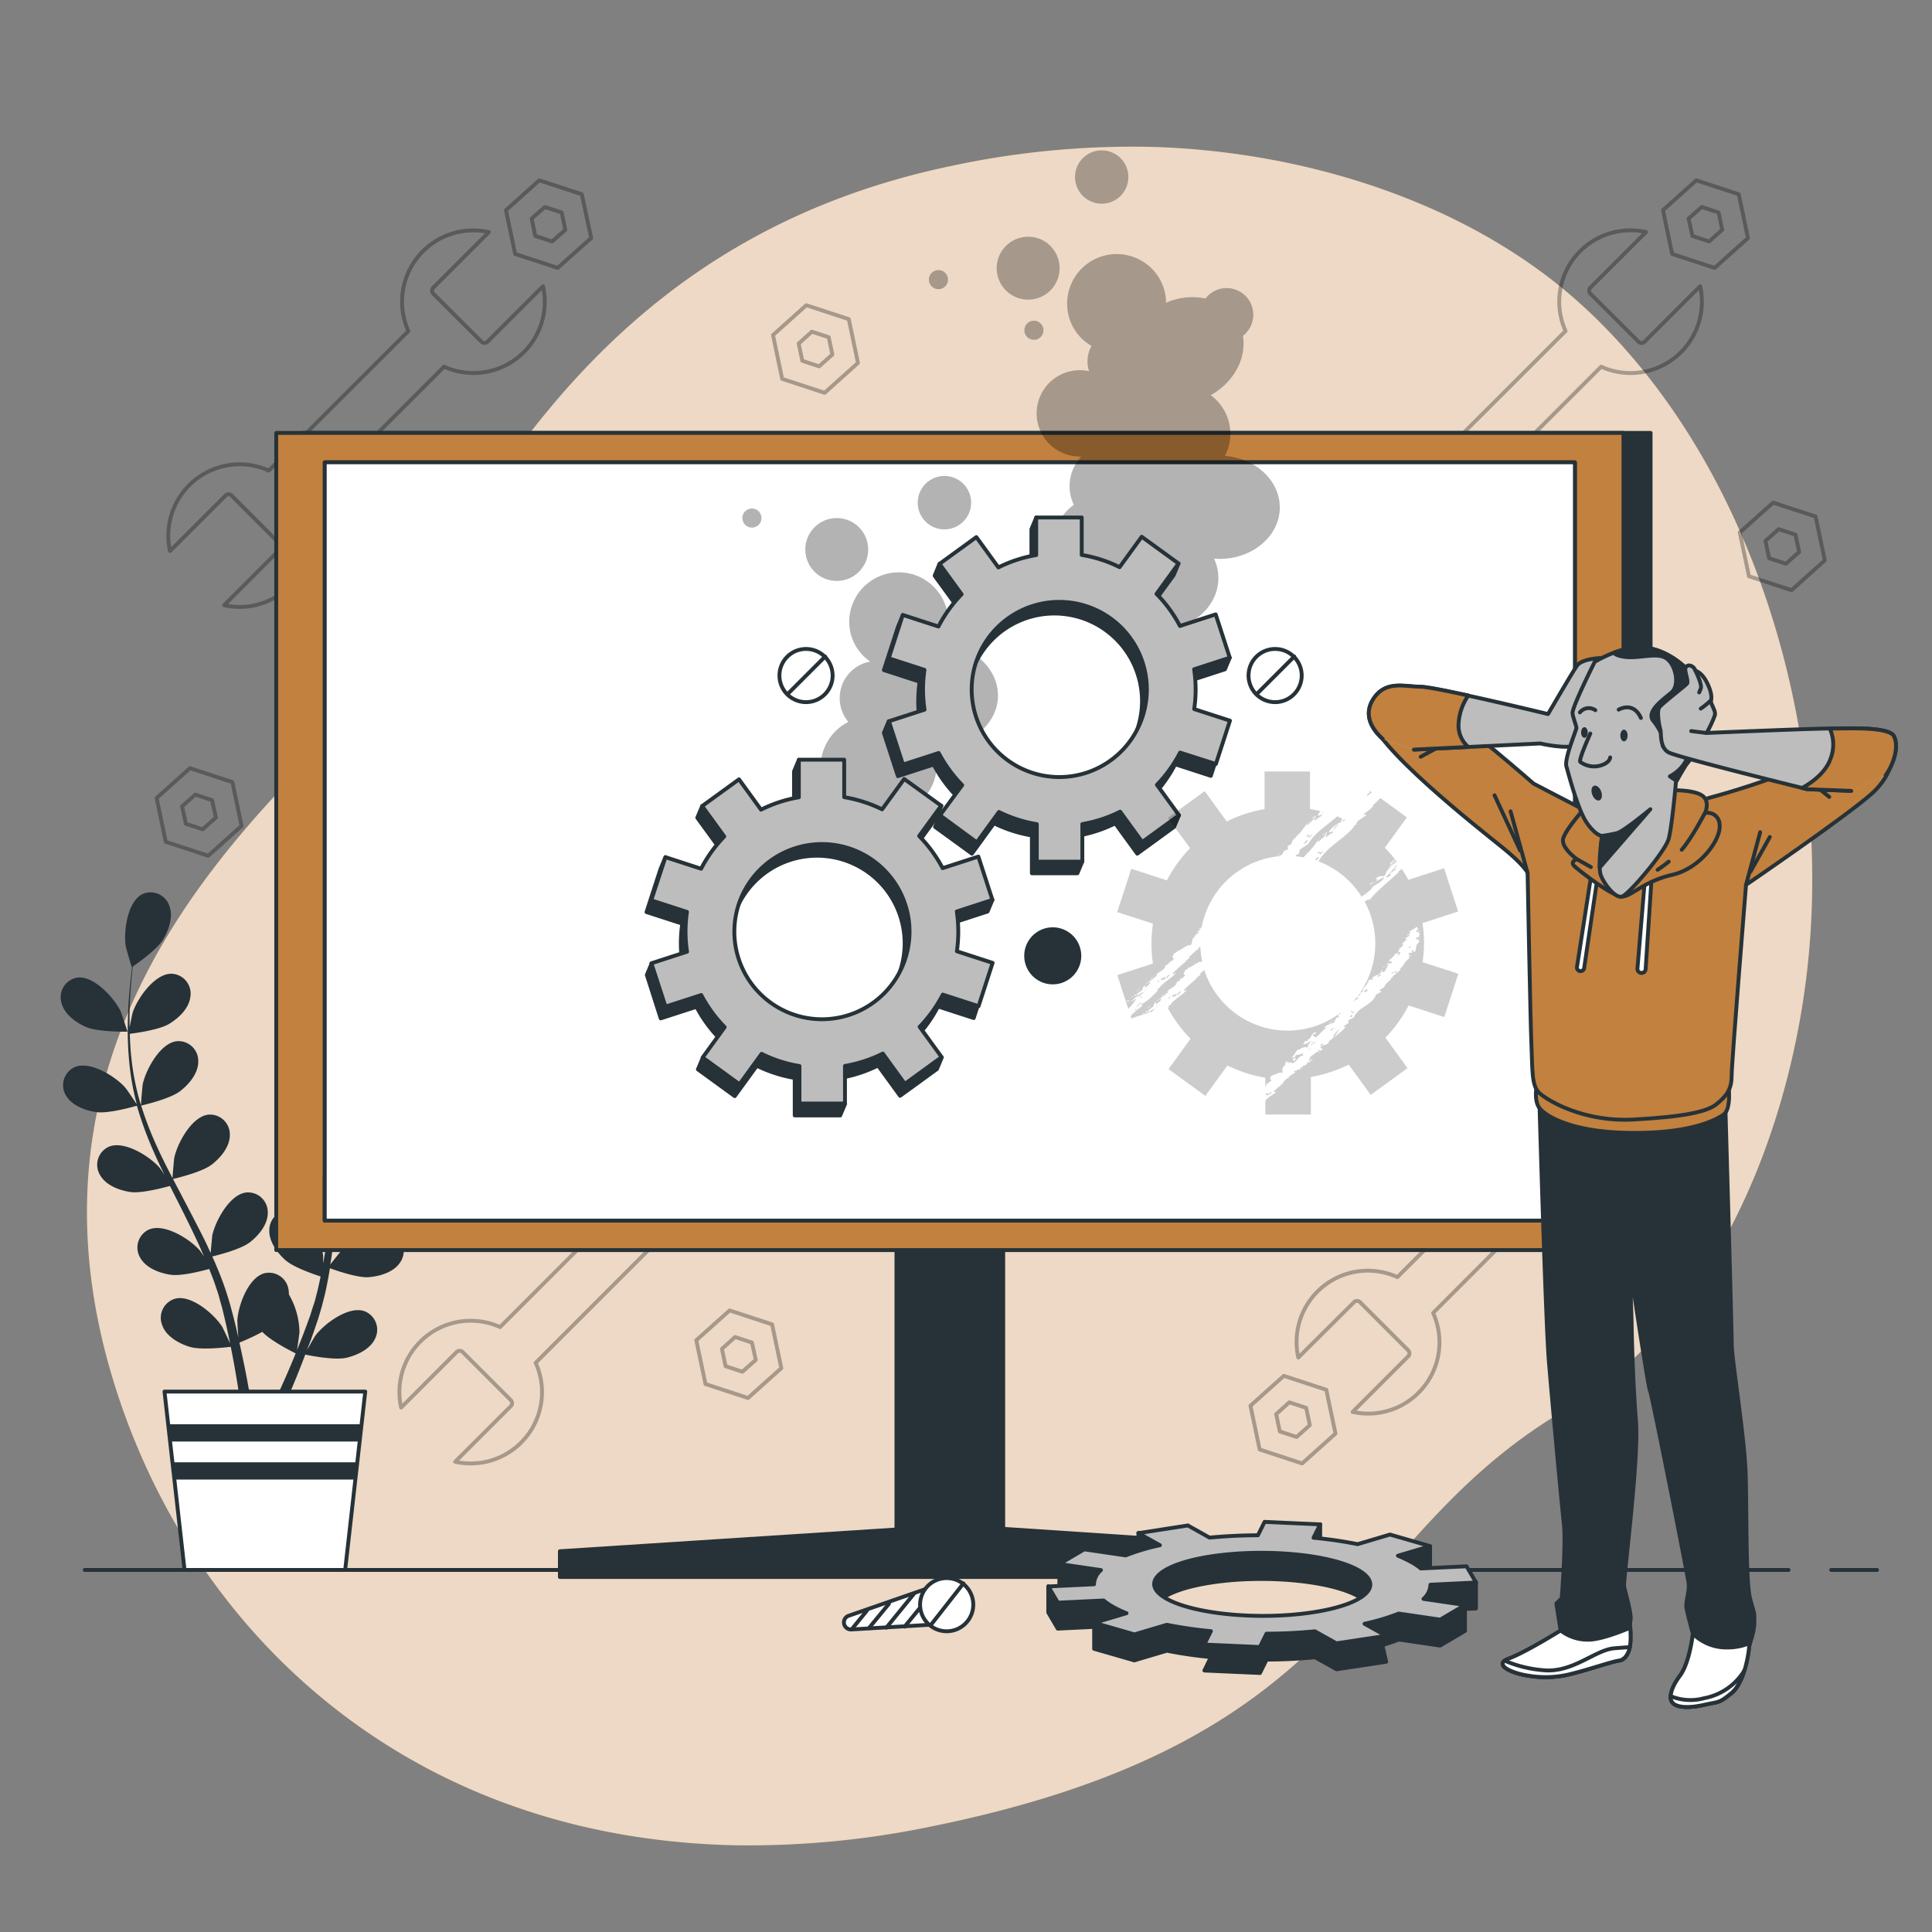 <svg xmlns="http://www.w3.org/2000/svg" viewBox="0 0 500 500"><rect x="0" y="0" width="500" height="500" fill="#808080" stroke="none"/><g id="freepik--background-simple--inject-4"><path d="M467.6,251.91c-4.93,41.8-24,90.41-62.14,112.73-57.59,33.75-52.77,85.64-165.19,108.2a231.26,231.26,0,0,1-49.84,4.71,194.66,194.66,0,0,1-24.47-2C94.51,465.12,46.43,415.46,28.79,355.5,5.58,276.66,51.93,225,82.65,193.94s53.23-128,163.57-151A223.75,223.75,0,0,1,297.45,38c39.26,1,82.08,13.86,111.71,40.76q3.33,3,6.5,6.28C456.84,127.33,474.34,194.92,467.6,251.91Z" style="fill:#C2813E"></path><path d="M467.6,251.91c-4.93,41.8-24,90.41-62.14,112.73-57.59,33.75-52.77,85.64-165.19,108.2a231.26,231.26,0,0,1-49.84,4.71,194.66,194.66,0,0,1-24.47-2C94.51,465.12,46.43,415.46,28.79,355.5,5.58,276.66,51.93,225,82.65,193.94s53.23-128,163.57-151A223.75,223.75,0,0,1,297.45,38c39.26,1,82.08,13.86,111.71,40.76q3.33,3,6.5,6.28C456.84,127.33,474.34,194.92,467.6,251.91Z" style="fill:#fff;opacity:0.7"></path></g><g id="freepik--Plant--inject-4"><path d="M22.26,265.78C25.37,267.14,33,267,33,267s-1.64-5-1.78-5.28C29.53,258.2,24.25,252.44,20,253a5.13,5.13,0,0,0-4.12,6.42C16.56,262.42,19.61,264.63,22.26,265.78Z" style="fill:#263238"></path><path d="M24.88,287.81c3.23.47,10-1.5,10.55-1.65a91.77,91.77,0,0,0,4.12,11.39c.93,2.16,1.94,4.31,3,6.45-.62-.91-1.18-1.72-1.27-1.82-2.53-2.93-9.14-7.09-13.13-5.4a5.12,5.12,0,0,0-2.27,7.29c1.47,2.68,5,4,7.86,4.42s8.72-1.14,10.25-1.57c.41.81.81,1.63,1.22,2.45,2,3.91,3.94,7.81,5.76,11.69.65,1.37,1.23,2.74,1.82,4.11-.55-.81-1-1.48-1.11-1.58-2.53-2.92-9.14-7.09-13.13-5.39a5.13,5.13,0,0,0-2.27,7.28c1.47,2.68,5,4,7.86,4.42s8.15-1,10-1.49c.56,1.42,1.13,2.84,1.6,4.24.31,1,.67,1.87.92,2.86s.54,1.93.81,2.88c.44,1.85.91,3.76,1.3,5.57.28,1.27.52,2.47.77,3.69-.62-1.37-1.9-4-2-4.23-2.05-3.28-8-8.4-12.16-7.33A5.14,5.14,0,0,0,42,343c1,2.87,4.34,4.72,7.1,5.56,3.05.93,9.78.08,10.62,0,.41,2,.78,4,1.1,5.83.73,4.1,1.27,7.77,1.68,10.88h2.84c-.49-3.22-1.14-7.05-2-11.35-.41-2-.88-4.22-1.38-6.46a55.55,55.55,0,0,0,5.93-2.78c2.21,2.4,7.9,5.21,8.63,5.57-.77,1.9-1.54,3.74-2.3,5.47-1.57,3.61-3.06,6.82-4.38,9.55h3.07c1.13-2.52,2.38-5.38,3.68-8.55.79-1.93,1.6-4,2.41-6.15.82.17,7.48,1.53,10.59.83,2.82-.64,6.24-2.23,7.5-5a5.14,5.14,0,0,0-2.83-7.09c-4.11-1.38-10.38,3.29-12.68,6.4-.13.18-1.38,2.34-2.14,3.71.32-.87.65-1.72,1-2.62.65-1.79,1.25-3.59,1.91-5.53.28-.95.57-1.9.85-2.87s.51-2,.78-3c.56-2.34,1-4.75,1.41-7.18,1.56.57,7.15,2.52,10,2.31s6.5-1.26,8.17-3.82a5.14,5.14,0,0,0-1.73-7.44c-3.85-2-10.75,1.68-13.49,4.41-.17.17-1.92,2.35-2.86,3.56.23-1.46.47-2.92.65-4.41.54-4.29.94-8.66,1.37-13,.13-1.34.27-2.66.41-4,.56.21,7.15,2.66,10.39,2.44,2.89-.21,6.5-1.27,8.17-3.83a5.12,5.12,0,0,0-1.72-7.43c-3.85-2-10.76,1.67-13.5,4.4-.2.21-2.71,3.35-3.31,4.18.31-2.93.64-5.84,1.09-8.7a89.63,89.63,0,0,1,2.5-11.45c.25.1,7.12,2.7,10.45,2.46,2.88-.2,6.5-1.26,8.16-3.82a5.13,5.13,0,0,0-1.72-7.44c-3.85-2-10.75,1.68-13.5,4.41-.21.21-2.91,3.59-3.36,4.24.07-.22.11-.45.18-.67a66.15,66.15,0,0,1,4.53-10.82c1-1.93,2-3.72,3.1-5.44,1.23.62,6.88,3.36,9.89,3.48s6.6-.54,8.54-2.9a5.13,5.13,0,0,0-.89-7.58c-3.62-2.4-10.88.49-13.9,2.9-.17.13-1.69,1.65-2.79,2.77.49-.77,1-1.57,1.47-2.3,1.81-2.73,3.64-5.11,5.27-7.22.94-1.18,1.82-2.24,2.65-3.22,1.52,0,7.65-.21,10.33-1.47s5.61-3.52,6.24-6.51a5.13,5.13,0,0,0-4.29-6.31c-4.31-.47-9.43,5.44-11,9-.14.31-1.71,5.33-1.64,5.33h.1c-.82.92-1.68,1.92-2.6,3-1.69,2.07-3.57,4.42-5.45,7.12a90.82,90.82,0,0,0-5.65,9,67.42,67.42,0,0,0-4.83,10.87,1,1,0,0,1,0,.14c0-1.27,0-4.82-.07-5.1-.49-3.83-3.71-10.95-8-11.74a5.12,5.12,0,0,0-5.91,4.82c-.25,3,2,6.1,4.11,8,2.43,2.18,9.18,4.28,9.72,4.44a89.87,89.87,0,0,0-2.85,11.77c-.42,2.32-.76,4.67-1.08,7,0-1.1,0-2.08,0-2.22-.5-3.84-3.72-11-8-11.74a5.12,5.12,0,0,0-5.91,4.82c-.25,3,2,6.1,4.11,8s7.91,3.86,9.43,4.35c-.12.9-.24,1.81-.35,2.71-.52,4.35-1,8.69-1.64,12.94-.21,1.49-.48,3-.75,4.42,0-1,0-1.79,0-1.92-.5-3.83-3.71-11-8-11.74a5.13,5.13,0,0,0-5.92,4.82c-.25,3.05,2,6.1,4.12,8s7.35,3.68,9.15,4.26c-.32,1.49-.63,3-1,4.42-.27,1-.47,1.93-.81,2.9s-.61,1.9-.91,2.84c-.66,1.79-1.32,3.64-2,5.37-.47,1.21-.93,2.35-1.39,3.5.23-1.49.63-4.41.63-4.65A19.89,19.89,0,0,0,74.76,335a6.07,6.07,0,0,0-.07-1.13,5.12,5.12,0,0,0-6.27-4.35c-4.18,1.11-6.84,8.46-7,12.33,0,.22.14,2.71.26,4.28-.21-.91-.41-1.8-.63-2.73-.44-1.86-.94-3.69-1.46-5.67-.28-.94-.57-1.9-.87-2.86s-.67-2-1-2.93c-.83-2.26-1.77-4.52-2.78-6.77,1.62-.39,7.35-1.85,9.66-3.62s4.72-4.63,4.7-7.69a5.12,5.12,0,0,0-5.54-5.25c-4.31.47-8,7.33-8.83,11.12,0,.23-.3,3-.41,4.55-.62-1.35-1.22-2.7-1.89-4-1.93-3.88-4-7.74-6-11.61-.63-1.18-1.24-2.37-1.86-3.55.58-.14,7.43-1.73,10-3.71,2.3-1.75,4.73-4.63,4.71-7.69a5.13,5.13,0,0,0-5.54-5.25c-4.31.47-8,7.33-8.83,11.12-.06.28-.42,4.29-.46,5.31-1.36-2.61-2.69-5.23-3.89-7.86a90.22,90.22,0,0,1-4.23-10.92c.27-.06,7.43-1.69,10.07-3.72,2.3-1.76,4.73-4.63,4.71-7.69a5.13,5.13,0,0,0-5.54-5.25c-4.31.47-8,7.33-8.83,11.12-.06.3-.45,4.6-.46,5.39-.07-.22-.16-.44-.22-.65A66,66,0,0,1,34,273.79c-.24-2.16-.35-4.23-.41-6.24,1.36-.17,7.59-1,10.17-2.56s5.21-4.09,5.52-7.13A5.13,5.13,0,0,0,44.33,252c-4.33,0-8.8,6.4-10,10.08-.07.2-.5,2.31-.8,3.85,0-.91,0-1.85,0-2.72,0-3.28.22-6.28.42-8.93.13-1.51.28-2.88.43-4.15,1.25-.86,6.26-4.4,7.8-6.93s2.74-6,1.61-8.87a5.13,5.13,0,0,0-7-2.9c-3.85,2-4.87,9.74-4.23,13.56.06.32,1.51,5.38,1.58,5.34l.07-.05c-.17,1.22-.33,2.53-.49,4-.26,2.66-.54,5.66-.61,9a89.84,89.84,0,0,0,.25,10.62,67.16,67.16,0,0,0,2,11.73l0,.13c-.68-1.07-2.69-4-2.87-4.21-2.53-2.92-9.14-7.09-13.13-5.39A5.13,5.13,0,0,0,17,283.39C18.5,286.07,22,287.4,24.88,287.81Z" style="fill:#263238"></path><path d="M99.18,267.46c.07,0,1.38-5.06,1.43-5.39.53-3.83-.69-11.55-4.59-13.43a5.13,5.13,0,0,0-7,3.09c-1,2.87.28,6.4,1.85,8.82C92.74,263.4,99.18,267.45,99.18,267.46Z" style="fill:#263238"></path><polygon points="89.33 406.3 47.76 406.3 42.57 360.14 94.53 360.14 89.33 406.3" style="fill:#fff;stroke:#263238;stroke-linecap:round;stroke-linejoin:round"></polygon><polygon points="43.52 368.6 44.02 373.07 93.07 373.07 93.58 368.6 43.52 368.6" style="fill:#263238"></polygon><polygon points="91.97 382.91 92.47 378.44 44.63 378.44 45.13 382.91 91.97 382.91" style="fill:#263238"></polygon></g><g id="freepik--Tools--inject-4"><path d="M78.8,131,114.93,94.9a18.45,18.45,0,0,0,25.61-20.83L126.16,88.44a1.1,1.1,0,0,1-1.56,0L112.14,76a1.1,1.1,0,0,1,0-1.56l14.38-14.37a18.45,18.45,0,0,0-20.83,25.61L69.56,121.78A18.45,18.45,0,0,0,44,142.61l14.38-14.37a1.09,1.09,0,0,1,1.55,0L72.35,140.7a1.1,1.1,0,0,1,0,1.56L58,156.63A18.44,18.44,0,0,0,78.8,131Z" style="fill:none;stroke:#000;stroke-linecap:round;stroke-linejoin:round;opacity:0.3"></path><path d="M150.57,50.28l-11-3.61-8.63,7.72,2.38,11.34,11,3.6L153,61.61Zm-7.68,12.21-4.36-1.43-.94-4.49,3.42-3,4.35,1.42.94,4.49Z" style="fill:none;stroke:#000;stroke-linecap:round;stroke-linejoin:round;opacity:0.3"></path><path d="M397.78,294.38l-36.13,36.13A18.45,18.45,0,0,0,336,351.34L350.42,337a1.1,1.1,0,0,1,1.56,0l12.46,12.47a1.09,1.09,0,0,1,0,1.55l-14.38,14.38a18.45,18.45,0,0,0,20.83-25.61L407,303.62a18.45,18.45,0,0,0,25.61-20.83l-14.38,14.38a1.1,1.1,0,0,1-1.56,0l-12.46-12.46a1.1,1.1,0,0,1,0-1.56l14.38-14.38a18.45,18.45,0,0,0-20.83,25.61Z" style="fill:none;stroke:#000;stroke-linecap:round;stroke-linejoin:round;opacity:0.3"></path><path d="M326,375.13l11,3.61,8.62-7.73-2.37-11.33-11-3.61-8.63,7.73Zm7.68-12.21,4.36,1.43.94,4.48-3.42,3.06-4.35-1.43-.94-4.48Z" style="fill:none;stroke:#000;stroke-linecap:round;stroke-linejoin:round;opacity:0.3"></path><path d="M378.25,131,414.38,94.9A18.45,18.45,0,0,0,440,74.07L425.61,88.44a1.09,1.09,0,0,1-1.55,0L411.59,76a1.1,1.1,0,0,1,0-1.56L426,60.05a18.45,18.45,0,0,0-20.83,25.61L369,121.78a18.45,18.45,0,0,0-25.61,20.83l14.38-14.37a1.1,1.1,0,0,1,1.56,0L371.8,140.7a1.1,1.1,0,0,1,0,1.56l-14.38,14.37A18.44,18.44,0,0,0,378.25,131Z" style="fill:none;stroke:#000;stroke-linecap:round;stroke-linejoin:round;opacity:0.3"></path><path d="M450,50.28l-11-3.61-8.62,7.72,2.37,11.34,11,3.6,8.62-7.72Zm-7.68,12.21L438,61.06,437,56.57l3.42-3,4.35,1.42.94,4.49Z" style="fill:none;stroke:#000;stroke-linecap:round;stroke-linejoin:round;opacity:0.3"></path><path d="M469.88,133.68l-11-3.6-8.63,7.72,2.38,11.33,11,3.61,8.63-7.73Zm-7.68,12.21-4.36-1.42L456.9,140l3.42-3.06,4.35,1.43.94,4.49Z" style="fill:none;stroke:#000;stroke-linecap:round;stroke-linejoin:round;opacity:0.3"></path><path d="M219.67,82.6l-11-3.61-8.62,7.73,2.37,11.33,11,3.61,8.62-7.73ZM212,94.81l-4.36-1.43-.94-4.48,3.42-3.06,4.35,1.43.94,4.48Z" style="fill:none;stroke:#000;stroke-linecap:round;stroke-linejoin:round;opacity:0.3"></path><path d="M199.82,342.75l-11-3.61-8.62,7.72,2.38,11.33,11,3.61,8.62-7.72ZM192.13,355l-4.35-1.43-.94-4.49,3.41-3.06,4.35,1.43,1,4.49Z" style="fill:none;stroke:#000;stroke-linecap:round;stroke-linejoin:round;opacity:0.3"></path><path d="M60.15,202.41l-11-3.6-8.62,7.72,2.37,11.33,11,3.61,8.62-7.73Zm-7.69,12.21-4.35-1.42-1-4.49,3.42-3.06,4.35,1.43,1,4.49Z" style="fill:none;stroke:#000;stroke-linecap:round;stroke-linejoin:round;opacity:0.3"></path><path d="M138.63,352.69l36.12-36.13a18.44,18.44,0,0,0,25.61-20.83L186,310.11a1.1,1.1,0,0,1-1.56,0L172,297.65a1.1,1.1,0,0,1,0-1.56l14.37-14.38a18.45,18.45,0,0,0-20.83,25.61l-36.12,36.13a18.45,18.45,0,0,0-25.61,20.83l14.37-14.38a1.1,1.1,0,0,1,1.56,0l12.46,12.46a1.1,1.1,0,0,1,0,1.56L117.8,378.3a18.45,18.45,0,0,0,20.83-25.61Z" style="fill:none;stroke:#000;stroke-linecap:round;stroke-linejoin:round;opacity:0.3"></path><path d="M210.4,271.94l-11-3.61-8.63,7.73,2.38,11.33,11,3.61,8.63-7.73Zm-7.68,12.21-4.36-1.43-.94-4.48,3.41-3.06,4.36,1.43.94,4.48Z" style="fill:none;stroke:#000;stroke-linecap:round;stroke-linejoin:round;opacity:0.3"></path></g><g id="freepik--Device--inject-4"><rect x="232" y="295.89" width="27.63" height="111.46" style="fill:#263238;stroke:#263238;stroke-linecap:round;stroke-linejoin:round"></rect><rect x="78.51" y="112.03" width="348.66" height="211.48" style="fill:#263238;stroke:#263238;stroke-linecap:round;stroke-linejoin:round"></rect><rect x="71.49" y="112.03" width="348.66" height="211.48" style="fill:#C2813E;stroke:#263238;stroke-linecap:round;stroke-linejoin:round"></rect><rect x="84.05" y="119.65" width="323.53" height="196.24" style="fill:#fff;stroke:#263238;stroke-linecap:round;stroke-linejoin:round"></rect><rect x="84.05" y="304.07" width="323.53" height="11.82" style="fill:#fff;stroke:#263238;stroke-linecap:round;stroke-linejoin:round"></rect><polygon points="247.33 394.84 144.9 401.46 144.9 408.13 346.74 408.13 346.74 401.46 247.33 394.84" style="fill:#263238;stroke:#263238;stroke-linecap:round;stroke-linejoin:round"></polygon><rect x="84.05" y="119.65" width="323.53" height="196.24" style="fill:#fff;stroke:#263238;stroke-linecap:round;stroke-linejoin:round"></rect></g><g id="freepik--Floor--inject-4"><line x1="462.87" y1="406.3" x2="21.94" y2="406.3" style="fill:none;stroke:#263238;stroke-linecap:round;stroke-linejoin:round"></line><line x1="485.77" y1="406.3" x2="473.9" y2="406.3" style="fill:none;stroke:#263238;stroke-linecap:round;stroke-linejoin:round"></line></g><g id="freepik--Character--inject-4"><path d="M398.33,282.83s1.66,59,2.5,69.27,3.34,37.3,3.9,42.31-.56,19.21-.56,19.21L402.78,415l1.11,7s-8.91,5.57-13.36,7.24,1.11,3.89,5,4.45A26.61,26.61,0,0,0,407,433.1c4.46-1.11,10-3.06,12-3.34S422,427,422,423.92s-.28-3.34,0-4.74-1.4-7.23-1.68-8.62,3.9-32.85,3.07-42.87-1.12-23.66-1.12-25.05-.55-15.87-.55-15.87,4.73,32,5.29,33.13,9.74,47.59,10,49.82-.84,4.73-.56,6.4,1.67,6.68,1.67,6.68-.84,7.52-3.34,10.86-3.06,6.12-1.67,7.24,4.45,1.11,8.07.28,3.62-.28,7-3.07,4.45-10.85,4.45-11.69,1.4-3.62,1.4-6.68,0-1.67-1.12-6.12-.83-21.71-1.11-31.73-3.62-30.07-3.62-34-1.67-62.08-1.67-62.08S419.77,294,398.33,282.83Z" style="fill:#263238;stroke:#263238;stroke-linecap:round;stroke-linejoin:round"></path><path d="M410.73,424.35a11.4,11.4,0,0,1-6.84-2.38s-8.91,5.57-13.36,7.24,1.11,3.89,5,4.45A26.61,26.61,0,0,0,407,433.1c4.46-1.11,10-3.06,12-3.34S422,427,422,423.92c0-1.29-.05-2.08-.09-2.67C418.82,422.55,413.69,424.48,410.73,424.35Z" style="fill:#fff;stroke:#263238;stroke-linecap:round;stroke-linejoin:round"></path><path d="M417.8,426.57c-5.05.4-10.85,6.53-18.59,5.66a31.78,31.78,0,0,1-9.81-2.45c-2.09,1.57,2.68,3.39,6.14,3.88A26.61,26.61,0,0,0,407,433.1c4.46-1.11,10-3.06,12-3.34,1.41-.2,2.38-1.58,2.81-3.48C420.82,426.34,419.56,426.43,417.8,426.57Z" style="fill:#fff;stroke:#263238;stroke-linecap:round;stroke-linejoin:round"></path><path d="M446.89,426.37a12.2,12.2,0,0,1-8.76-3.57s-.84,7.52-3.34,10.86-3.06,6.12-1.67,7.24,4.45,1.11,8.07.28,3.62-.28,7-3.07,4.45-10.85,4.45-11.69a5.16,5.16,0,0,1,.31-1.24A14.9,14.9,0,0,1,446.89,426.37Z" style="fill:#fff;stroke:#263238;stroke-linecap:round;stroke-linejoin:round"></path><path d="M448.15,438.11c1.48-1.23,2.53-3.51,3.23-5.74l0,.06A15.54,15.54,0,0,1,441,439.5a13.35,13.35,0,0,1-8.65-.55,2.25,2.25,0,0,0,.74,1.95c1.39,1.11,4.45,1.11,8.07.28S444.81,440.9,448.15,438.11Z" style="fill:#fff;stroke:#263238;stroke-linecap:round;stroke-linejoin:round"></path><path d="M397.69,281.06s-.8,3.88.81,5.82,8.08,6.14,23.44,6.31S443.77,290,446,288.5s1.29-7.92,1.29-7.92a68.85,68.85,0,0,1-22.95,5.33C412.08,286.4,397.69,281.06,397.69,281.06Z" style="fill:#C2813E;stroke:#263238;stroke-linecap:round;stroke-linejoin:round"></path><path d="M411,210.14l-14.11-7.34s-17.27-15.12-25.76-20.73-15.69-3.74-16.27,3.17,28.64,29.79,34,34.11,6.48,6.48,6.48,6.48.72,38.57,1,44.76,0,10.36,2,12.24,11.37,7.62,24.47,6.9,19-2,21.45-4,3.88-3.74,3.88-7.19S451.87,229,451.87,229s25.91-17.7,32.53-23.6,7.06-14.25,2.74-15.12-15.26,4.47-19.58,7.2-18.13,7.05-22.88,8.35-9.5,2.73-9.5,2.73S423.23,211.86,411,210.14Z" style="fill:#C2813E;stroke:#263238;stroke-linecap:round;stroke-linejoin:round"></path><line x1="395.31" y1="225.83" x2="390.93" y2="209.98" style="fill:none;stroke:#263238;stroke-linecap:round;stroke-linejoin:round"></line><line x1="393.43" y1="220.15" x2="386.78" y2="205.82" style="fill:none;stroke:#263238;stroke-linecap:round;stroke-linejoin:round"></line><line x1="451.87" y1="228.99" x2="455.53" y2="215.38" style="fill:none;stroke:#263238;stroke-linecap:round;stroke-linejoin:round"></line><line x1="453.04" y1="225.56" x2="458.03" y2="216.62" style="fill:none;stroke:#263238;stroke-linecap:round;stroke-linejoin:round"></line><line x1="376.81" y1="190.87" x2="367.67" y2="195.85" style="fill:none;stroke:#263238;stroke-linecap:round;stroke-linejoin:round"></line><line x1="469.04" y1="202.71" x2="473.4" y2="206.24" style="fill:none;stroke:#263238;stroke-linecap:round;stroke-linejoin:round"></line><path d="M411.72,227l-3.6,23.25a.94.94,0,0,0,.79,1.07h0a.93.93,0,0,0,1.07-.79L413.3,228Z" style="fill:#fff;stroke:#263238;stroke-linecap:round;stroke-linejoin:round"></path><path d="M425.68,227.84l-1.91,22.81a1.06,1.06,0,0,0,1.12,1.15h0a1.06,1.06,0,0,0,1-1l1.53-23.4Z" style="fill:#fff;stroke:#263238;stroke-linecap:round;stroke-linejoin:round"></path><path d="M410.13,209.13s-5.18,5.76-5.61,8.06,3.6,5.18,3.6,5.18-2,.58-.58,1.87,9.79,7.78,12.24,7.78,5.47-3.89,13-5.62,12.81-9.5,12.24-13.1a3.09,3.09,0,0,0-3.75-2.88s1.44-3.16-.86-4.6-7.63-1.44-10.22-1.15S416.61,205.53,410.13,209.13Z" style="fill:#C2813E;stroke:#263238;stroke-linecap:round;stroke-linejoin:round"></path><path d="M431.85,223a35.46,35.46,0,0,1-2.86,2.1" style="fill:none;stroke:#263238;stroke-linecap:round;stroke-linejoin:round"></path><path d="M441.22,210.42s-3.45,6.63-6,9.5" style="fill:none;stroke:#263238;stroke-linecap:round;stroke-linejoin:round"></path><line x1="408.12" y1="222.37" x2="411.72" y2="224.39" style="fill:none;stroke:#263238;stroke-linecap:round;stroke-linejoin:round"></line><path d="M357.88,191.28c-1.58-1.44-5.61-5.47-2.44-10.36s8.06-3.17,12.09-3.17,33.1,7.05,33.1,7.05,6.19-10.65,7.49-12.52,6.33-2,6.33-2,1.15.43.58,1.87-1.59.72-1.87,4-1.88,15.11-4.61,16.55-9.93-.29-9.93-.29L365.94,194" style="fill:#bdbdbd;stroke:#263238;stroke-linecap:round;stroke-linejoin:round"></path><path d="M365.94,194l14.06-.69a7.27,7.27,0,0,1-2.54-5.5A14.14,14.14,0,0,1,380,180c-5.8-1.27-11-2.29-12.49-2.29-4,0-8.93-1.73-12.09,3.17s.86,8.92,2.44,10.36" style="fill:#C2813E;stroke:#263238;stroke-linecap:round;stroke-linejoin:round"></path><path d="M412.72,171.27s-6,11.95-5.75,13.39,1,3.17,1,3.74-3.16,7.92-2.59,9.93,3,11.38,5.33,14.69,3.88,3.31,3.88,3.31-1.15,7.91-.28,10.22,3.74,6,5.47,5.47,11.22-11.66,12.09-15,1.87-14.69,1.87-14.69,1.73-3.16,2.73-4.6a22.78,22.78,0,0,0,5.19-13.39c.28-7.48-6.91-14.39-13.39-16.26S415,170,412.72,171.27Z" style="fill:#bdbdbd;stroke:#263238;stroke-linecap:round;stroke-linejoin:round"></path><path d="M411.57,189.84s-3.16,7-2.59,7.34a6,6,0,0,0,5,1c2.73-.72,2.73-2.16,2.73-2.16" style="fill:none;stroke:#263238;stroke-linecap:round;stroke-linejoin:round"></path><path d="M414.37,204.81c.4,1,.2,2.08-.43,2.32s-1.46-.41-1.86-1.45-.2-2.08.43-2.32S414,203.77,414.37,204.81Z" style="fill:#263238"></path><path d="M414.59,216.33s2.16-.29,3.89-.72,8.64-6.19,8.64-6.19L414,224.53Z" style="fill:#263238;stroke:#263238;stroke-linecap:round;stroke-linejoin:round"></path><path d="M418.91,183.65s3.75-2.3,5.76,2.16" style="fill:none;stroke:#263238;stroke-linecap:round;stroke-linejoin:round"></path><path d="M412.87,183.8a2.94,2.94,0,0,0-4,.57" style="fill:none;stroke:#263238;stroke-linecap:round;stroke-linejoin:round"></path><path d="M421.22,190.35c0,.83-.42,1.51-.94,1.51s-.94-.68-.94-1.51.42-1.52.94-1.52S421.22,189.51,421.22,190.35Z" style="fill:#263238"></path><ellipse cx="410.05" cy="189.57" rx="0.86" ry="1.38" style="fill:#263238"></ellipse><path d="M432.16,200.92a15,15,0,0,0,1.76,1.12c.47-.85,1.74-3.12,2.55-4.28a22.78,22.78,0,0,0,5.19-13.39c.28-7.48-6.91-14.39-13.39-16.26a17.1,17.1,0,0,0-10.56.81c.19.37.85.79,2.64,1.06,3.89.57,8.49-1.3,10.94.43s3.46,6.91,1.3,8.78-6.62,4.89-4.75,7.34a15,15,0,0,1,2.88,5.47c0,.58-.87,1.15,0,1.3s2,.43,2.44-.87,2.74-3.31,3.89-1-.29,5-1.58,6.76A10.58,10.58,0,0,1,432.16,200.92Z" style="fill:#263238;stroke:#263238;stroke-linecap:round;stroke-linejoin:round"></path><path d="M479.08,204.67l-11.37-.43s-33.4-8.21-35.84-9.5-1.87-5-2.16-5.91-1-4.75-.29-5.75,6.77-5.62,7.2-6.19-.72-3.31-.43-4,1-.87,1.72-.43a1.92,1.92,0,0,1,.87,1.15s1.44.28,2.73,2.59,1.58,4.17,1.3,5,1.29,2.59,1,3.88a28.16,28.16,0,0,1-2.15,4.61s27.2-1.15,31.81-1.15,15.4-.58,16.69,2,0,7.05-2.16,10.08" style="fill:#bdbdbd;stroke:#263238;stroke-linecap:round;stroke-linejoin:round"></path><line x1="441.66" y1="189.7" x2="437.67" y2="189.2" style="fill:none;stroke:#263238;stroke-linecap:round;stroke-linejoin:round"></line><path d="M438.78,173.58s1.8,3.58,1.38,4.62l-.41,1" style="fill:none;stroke:#263238;stroke-linecap:round;stroke-linejoin:round"></path><path d="M442.81,181.21a20.14,20.14,0,0,1-2.65,2.18" style="fill:none;stroke:#263238;stroke-linecap:round;stroke-linejoin:round"></path><path d="M488,200.64c2.16-3,3.46-7.49,2.16-10.08s-11.94-2-16.6-2a10.11,10.11,0,0,1,.19,7.77c-1.28,3.67-4.89,6.22-7.35,7.59l1.31.33,11.37.43" style="fill:#C2813E;stroke:#263238;stroke-linecap:round;stroke-linejoin:round"></path></g><g id="freepik--Smoke--inject-4"><g style="opacity:0.3"><path d="M244,166.67a12.31,12.31,0,0,0,1.42-5.73,12.82,12.82,0,0,0-25.64,0,12.48,12.48,0,0,0,5.43,10.27,9.61,9.61,0,0,0-5.66,15.62,13.08,13.08,0,0,0-7.17,11.37c0,7.36,6.71,13.34,15,13.34s15-6,15-13.34a12,12,0,0,0-1.11-5q.73.06,1.47.06c8.58,0,15.54-6,15.54-13.31C258.22,173,252,167.24,244,166.67Z"></path><circle cx="216.55" cy="142.21" r="8.14"></circle><path d="M194.61,131.6a2.47,2.47,0,1,0,2.46,2.47A2.48,2.48,0,0,0,194.61,131.6Z"></path><path d="M244.41,137a6.91,6.91,0,1,0-6.9-6.91A6.9,6.9,0,0,0,244.41,137Z"></path></g><g style="opacity:0.3"><path d="M267.58,83a2.47,2.47,0,1,0,2.47,2.46A2.46,2.46,0,0,0,267.58,83Z"></path><path d="M262.3,62.2a8.14,8.14,0,1,0,11,3.44A8.13,8.13,0,0,0,262.3,62.2Z"></path><path d="M317,118a12.31,12.31,0,0,0,1.42-5.73,12.46,12.46,0,0,0-5.09-10c6.07-3.37,9.31-9.65,8.33-15.35a6.9,6.9,0,1,0-9.69-9.66,16.77,16.77,0,0,0-10.21,1.1,12.27,12.27,0,0,0-1.4-5.73,12.82,12.82,0,0,0-22.72,11.89,12.35,12.35,0,0,0,4.87,5,8.08,8.08,0,0,0-1.07,4,8,8,0,0,0,.42,2.55,11.17,11.17,0,1,0-2,22.07,11.18,11.18,0,0,0-1.95,12.53A11.17,11.17,0,0,0,285.42,151c.8,6.7,7.16,11.92,14.89,11.92,8.28,0,15-6,15-13.34a12.15,12.15,0,0,0-1.1-5q.72.06,1.47.06c8.58,0,15.53-6,15.53-13.31C331.19,124.3,324.92,118.59,317,118Z"></path><path d="M241.71,70.19a2.47,2.47,0,1,0,3.33,1A2.46,2.46,0,0,0,241.71,70.19Z"></path><path d="M288.35,51.91A6.9,6.9,0,1,0,279,49,6.9,6.9,0,0,0,288.35,51.91Z"></path></g></g><g id="freepik--Screws--inject-4"><path d="M215.48,174.83a6.88,6.88,0,1,0-6.88,6.88A6.88,6.88,0,0,0,215.48,174.83Z" style="fill:#fff;stroke:#263238;stroke-linecap:round;stroke-linejoin:round"></path><line x1="213.56" y1="169.9" x2="204.16" y2="179.3" style="fill:#fff;stroke:#263238;stroke-linecap:round;stroke-linejoin:round"></line><path d="M279.33,247.37a6.88,6.88,0,1,0-6.88,6.88A6.88,6.88,0,0,0,279.33,247.37Z" style="fill:#263238;stroke:#263238;stroke-linecap:round;stroke-linejoin:round"></path><path d="M336.88,174.83a6.88,6.88,0,1,0-6.88,6.88A6.88,6.88,0,0,0,336.88,174.83Z" style="fill:#fff;stroke:#263238;stroke-linecap:round;stroke-linejoin:round"></path><line x1="334.96" y1="169.9" x2="325.56" y2="179.3" style="fill:#fff;stroke:#263238;stroke-linecap:round;stroke-linejoin:round"></line><path d="M243.63,409.82l-24,8.34a1.82,1.82,0,0,0-1.21,1.94h0a1.83,1.83,0,0,0,1.93,1.6L245,420.23Z" style="fill:#fff;stroke:#263238;stroke-linecap:round;stroke-linejoin:round"></path><line x1="220.39" y1="421.7" x2="224.34" y2="416.85" style="fill:none;stroke:#263238;stroke-linecap:round;stroke-linejoin:round"></line><line x1="224.88" y1="421.35" x2="230.07" y2="415.03" style="fill:none;stroke:#263238;stroke-linecap:round;stroke-linejoin:round"></line><line x1="229.39" y1="421.23" x2="236.52" y2="412.48" style="fill:none;stroke:#263238;stroke-linecap:round;stroke-linejoin:round"></line><line x1="234.12" y1="420.97" x2="242.57" y2="410.62" style="fill:none;stroke:#263238;stroke-linecap:round;stroke-linejoin:round"></line><path d="M251.83,414.46a6.88,6.88,0,1,0-6,7.66A6.88,6.88,0,0,0,251.83,414.46Z" style="fill:#fff;stroke:#263238;stroke-linecap:round;stroke-linejoin:round"></path><line x1="249.33" y1="409.79" x2="241.13" y2="420.25" style="fill:#fff;stroke:#263238;stroke-linecap:round;stroke-linejoin:round"></line></g><g id="freepik--gear-2--inject-4"><path d="M368.47,408.46l-2.39,3c-.28-.18-.56-.36-.88-.53a28.75,28.75,0,0,0-3.42-1.62l6-1.78,2.32-.54v-.15h.05l-.05,0v-6.59l-11.44,2.19,2,1.69-.9-.26-8.38,2.49c-3.52-.72-2.27-3.53-6.31-3.92l-3.38-1.21-14.39-.64-2.41.06c-5-2.88-9.6-3.22-11.83,4l-5.56-3.11-6.78,1,3.83-2.9-9.92-2.94v6.77L287,404.72H274.16v6.77l10.77,1.58a7.24,7.24,0,0,0-1,1.17l-10.18.49-2.46-4.2v6.77l2.46,4.19,9.41-.45v5.67l10.4,3L302,427.2a110.36,110.36,0,0,0,11.39,1.66l-1.7,3.47,14.39.64,1.72-3.47c4.19,0,8.41-.21,12.53-.6l5.56,3.11,12.86-1.95-1-4.3c1.54-.46,3-.94,4.23-1.46l10.72,1.58,6.44-3.8V416.4l2.84-.13V409.5Zm-70.54-3.1,2.25,1.26c-1.41.31-2.73.65-4,1Zm45.61,18v-3.43l-3.87.11v-.5l-4.09.63c-7.56.22-17.84.53-18.2.53l-.85,1.73c-6.07.32-11.36-.06-14.62-1.89-7.19-4-1.94-8.94,11.74-11s30.58-.48,37.77,3.53C357.88,416.65,354.27,421,343.54,423.34ZM376,417.21l-4-.46,5.23-.25Z" style="fill:#263238;stroke:#263238;stroke-linecap:round;stroke-linejoin:round"></path><polygon points="341.66 394.47 338.37 399.51 341.66 398.7 341.66 394.47" style="fill:#263238;stroke:#263238;stroke-linecap:round;stroke-linejoin:round"></polygon><path d="M339.67,417.28c-13.67,2.07-30.58.49-37.76-3.52s-1.94-8.95,11.74-11,30.58-.49,37.77,3.52,1.93,8.94-11.75,11m-32.2-22.5-12.87,2,5.58,3.12a56.76,56.76,0,0,0-8.86,2.64l-10.72-1.57-6.44,3.79,10.77,1.58a5.12,5.12,0,0,0-1.81,3.67l-11.8.56,2.46,4.2,11.83-.57a16.55,16.55,0,0,0,2.51,1.69,28.76,28.76,0,0,0,3.42,1.61l-8.35,2.48,10.4,3,8.38-2.49a113.15,113.15,0,0,0,11.41,1.66l-1.72,3.46,14.39.64,1.72-3.46c4.19,0,8.41-.22,12.53-.61l5.56,3.11,12.86-1.94-5.58-3.12a57.86,57.86,0,0,0,8.86-2.64l10.72,1.57,6.44-3.79-10.77-1.58a5.13,5.13,0,0,0,1.81-3.67l11.8-.57-2.46-4.19-11.83.56a16.55,16.55,0,0,0-2.51-1.68,30.4,30.4,0,0,0-3.42-1.62l8.36-2.48-10.41-3-8.38,2.49a110.37,110.37,0,0,0-11.41-1.66l1.72-3.46-14.39-.65-1.72,3.47c-4.19,0-8.41.22-12.52.6l-5.56-3.11" style="fill:#bdbdbd;stroke:#263238;stroke-linecap:round;stroke-linejoin:round"></path></g><g id="freepik--gears-1--inject-4"><path d="M246.75,244.13a36.07,36.07,0,0,0-.39-5.23l9.22-3,1.26-3-2,.59-2.85-8.78-9.25,3a35.57,35.57,0,0,0-6.07-8.31l5.7-7.85,1.26-3-2,2.46-8.77-6.37-5.72,7.87a35,35,0,0,0-9.8-3.16v-9.7H207.5l-.76-3-1.25,3v9.73a35,35,0,0,0-9.79,3.2L190,204.7l-6.41,4.66-1.87-.75-.2.49-1.06,2.53,5.73,7.87a35.33,35.33,0,0,0-6,8.34l-6.19-2-1.78-4-1.26,3-3.64,11.2,9.25,3a35.28,35.28,0,0,0-.37,5.07,36.07,36.07,0,0,0,.39,5.23l-5,1.63-2.94-1.65-1.25,3L171,263.56l9.25-3a35.46,35.46,0,0,0,6.08,8.32l-3.55,4.87-.9,0-1.26,3,9.53,6.93,5.72-7.87a35.37,35.37,0,0,0,9.8,3.16v9.7h11.78l1.26-3h-1.26v-6.72a34.94,34.94,0,0,0,9.79-3.2l5.7,7.84,9.54-6.92,1.25-3-2.55,1.23-4.42-6.09a35.37,35.37,0,0,0,6-8.34l9.23,3,3.64-11.2-9.25-3A35.39,35.39,0,0,0,246.75,244.13ZM211.46,266.8a22.67,22.67,0,1,1,22.66-22.67A22.67,22.67,0,0,1,211.46,266.8Z" style="fill:#263238;stroke:#263238;stroke-linecap:round;stroke-linejoin:round"></path><path d="M253.25,260.4l3.64-11.21-9.25-3a36.93,36.93,0,0,0,.36-5.08,35.93,35.93,0,0,0-.38-5.22l9.22-3-3.64-11.21-9.25,3a35.46,35.46,0,0,0-6.08-8.32l5.71-7.85L234,201.6l-5.71,7.86a35.09,35.09,0,0,0-9.81-3.15v-9.7H206.74v9.73a35,35,0,0,0-9.79,3.2l-5.7-7.85-9.53,6.92,5.72,7.88a35.62,35.62,0,0,0-6,8.34l-9.22-3L168.54,233l9.25,3a35.39,35.39,0,0,0-.37,5.07,34.61,34.61,0,0,0,.39,5.23l-9.23,3,3.65,11.21,9.25-3a34.88,34.88,0,0,0,6.07,8.31l-5.7,7.86,9.53,6.92,5.72-7.87a34.62,34.62,0,0,0,9.8,3.16v9.7h11.78v-9.73a35,35,0,0,0,9.79-3.2l5.7,7.85,9.53-6.93L238,265.74a35.33,35.33,0,0,0,6-8.34Zm-63.2-19.29a22.67,22.67,0,1,1,22.66,22.67A22.66,22.66,0,0,1,190.05,241.11Z" style="fill:#bdbdbd;stroke:#263238;stroke-linecap:round;stroke-linejoin:round"></path><path d="M308.17,181.45a34.71,34.71,0,0,0-.39-5.23l9.23-3,1.25-3-2,.59L313.37,162l-9.25,3a35.61,35.61,0,0,0-6.08-8.31l5.71-7.85,1.25-3-2,2.46-8.77-6.37-5.71,7.87a35.11,35.11,0,0,0-9.81-3.16v-9.7h-9.77l-.75-3-1.26,3v9.73a35,35,0,0,0-9.79,3.2l-5.7-7.85L245,146.68l-1.86-.74-.21.48L241.89,149l5.72,7.87a35.19,35.19,0,0,0-6,8.35l-6.19-2-1.78-4-1.25,3-3.64,11.2,9.25,3a35.39,35.39,0,0,0-.37,5.07,34.71,34.71,0,0,0,.39,5.23l-5,1.63L230,186.66l-1.26,3,3.64,11.2,9.26-3a35.28,35.28,0,0,0,6.07,8.31l-3.54,4.88-.91,0L242,214l9.53,6.93,5.71-7.87a35.11,35.11,0,0,0,9.81,3.16V226h11.78l1.26-3h-1.26v-6.72a35,35,0,0,0,9.79-3.2l5.7,7.85,9.53-6.93,1.26-3-2.56,1.22-4.42-6.08a35.19,35.19,0,0,0,6-8.35l9.23,3,3.64-11.2-9.26-3A35.39,35.39,0,0,0,308.17,181.45Zm-35.29,22.67a22.67,22.67,0,1,1,22.67-22.67A22.67,22.67,0,0,1,272.88,204.12Z" style="fill:#263238;stroke:#263238;stroke-linecap:round;stroke-linejoin:round"></path><path d="M314.67,197.72l3.64-11.21-9.25-3a35.39,35.39,0,0,0,.37-5.07,36,36,0,0,0-.39-5.23l9.22-3L314.62,159l-9.25,3a34.88,34.88,0,0,0-6.07-8.31l5.7-7.86-9.53-6.92-5.72,7.87a34.72,34.72,0,0,0-9.8-3.16v-9.7H268.17v9.73a35,35,0,0,0-9.79,3.2l-5.7-7.85-9.53,6.93,5.72,7.87a35.33,35.33,0,0,0-6,8.34l-9.23-3L230,170.36l9.25,3a35.42,35.42,0,0,0-.37,5.08,35.93,35.93,0,0,0,.39,5.22l-9.22,3,3.64,11.21,9.25-3a35.46,35.46,0,0,0,6.08,8.32L243.27,211,252.8,218l5.72-7.86a35.13,35.13,0,0,0,9.8,3.15v9.7h11.79v-9.72a34.89,34.89,0,0,0,9.78-3.21l5.71,7.85,9.53-6.92-5.72-7.88a35.58,35.58,0,0,0,6-8.34Zm-63.2-19.28a22.67,22.67,0,1,1,22.67,22.66A22.67,22.67,0,0,1,251.47,178.44Z" style="fill:#bdbdbd;stroke:#263238;stroke-linecap:round;stroke-linejoin:round"></path><polygon points="296.23 256.29 296.32 256.29 297.83 254.92 296.23 256.29" style="opacity:0.2"></polygon><path d="M294.52,261l-.48.25C294.06,261.38,294.15,261.39,294.52,261Z" style="opacity:0.2"></path><path d="M295.35,259.27c.14-.18-1,1-1.38,1.48C294.35,260.57,295.43,259.56,295.35,259.27Z" style="opacity:0.2"></path><path d="M292.75,263.56l4.23-1.37c.32-.32.49-.6.26-.76-.72,1-.63.36-1.15.73v.09c-.13.09-.52.36-.37.09a24.15,24.15,0,0,0,2.94-2c-.42.22.12-.61.14-.76.8-.65.21.19.3.38.4-.37,1.28-.73,1.35-1.29.34-.74-.88.45-1.23.45l2.48-1.83h-.12a1.77,1.77,0,0,0,.8-.65c.05-.37-.49.09-.77.46.89-1.38,2.52-1.45,3-2.91l-.38.24c.14-.19.27-.27.39-.27s0,0,0,0l.77-.48c0-.1,0-.29-.09-.2l.77-.45c1.31-1,0-.66.28-1.12l-.06.06c.3-.41.42-.83.13-.62l1.43-1h0c-.16,0-.29,0-.32-.1l.32.1c.77-.18,2.62-1.89,3.13-1.34a2.43,2.43,0,0,0,.14-.2c0-.1-.05-.21-.07-.32a2.12,2.12,0,0,1-.4.33l.4-.33a22.83,22.83,0,0,1-.4-3.54c-.33.27-.57.51-.58.69l.14-.08-.05.28a.2.2,0,0,1-.09-.2c-.95.57-1.64,1.51-2.39,2l.2.28a5.41,5.41,0,0,0-1.18.92s.11,0,.21,0l.55-.43a1.26,1.26,0,0,1-.55.43A40.83,40.83,0,0,0,303.4,252c.22.1.32.2,1-.35-.75,1.2-2.89,2.28-4.28,3.85h.22l-1,.63c.25-.09.22.1.33.2-1.38,1.47-3.15,3.22-4.36,3.48.51-.28-.36.93.66.29a24.23,24.23,0,0,0-3.37,2.82Zm7.83-5.91.93-.73-.95.92Zm-2.41,2.21-.82.82-.51.27Z" style="opacity:0.2"></path><path d="M294,261.29c0-.19.26-.71-.4.2Z" style="opacity:0.2"></path><path d="M294.09,258.22l1.66-1-.62.27,1-.73C295.83,256.66,294.69,257.29,294.09,258.22Z" style="opacity:0.2"></path><path d="M295,258.14a2.12,2.12,0,0,0-.51.37A3.17,3.17,0,0,1,295,258.14Z" style="opacity:0.2"></path><path d="M295,258.14c.21-.06-.06.39.6-.07C295.59,257.88,295.32,258,295,258.14Z" style="opacity:0.2"></path><path d="M328.6,283.44l.51-.78C328.37,282.62,328.71,283.05,328.6,283.44Z" style="opacity:0.2"></path><polygon points="296.69 256.31 296.32 256.29 296.22 256.38 296.69 256.31" style="opacity:0.2"></polygon><path d="M337.19,218.46c.41-.17,1.05-.19,1.27-1C337.69,217.52,337.85,218.09,337.19,218.46Z" style="opacity:0.2"></path><path d="M328.44,283.7a.49.49,0,0,0,.16-.26Z" style="opacity:0.2"></path><path d="M342.53,210.1l-.16,0c-.15.27-.22.49-.14.52A1.24,1.24,0,0,1,342.53,210.1Z" style="opacity:0.2"></path><path d="M338.29,221h-.24c1.43-1,2.54-3.05,3.78-4.42,0,.18-1.08,1.09-.64,1.29l1.74-1.56c0-.18.71-.92.09-.65a2.67,2.67,0,0,0-.56.64l.05-.37c1.72-1.37.39.57.71.85.71-.92,1.3-.91,1.85-1.46-.05-.56-1.4.73-1-.3a7.57,7.57,0,0,1,3-2.28,2,2,0,0,1,.33-.89c-.45-.2-.91-.39-1.37-.57-2.54,2.34-5.47,3.94-7.44,7.05h.11l-2.19,1.46c-.29.37-.1.75-.55,1.39,0-.3-.34,0-.73.4.74.07,1.46.17,2.17.3A2.94,2.94,0,0,1,338.29,221Z" style="opacity:0.2"></path><path d="M299.68,254.3c.28-.37-.06-.47.71-.93.08.29.75.49,1.49-.53a6.15,6.15,0,0,0-2.26,1Z" style="opacity:0.2"></path><path d="M301.81,253.45l1-1.25C301.8,252.41,302.1,252.89,301.81,253.45Z" style="opacity:0.2"></path><path d="M301.81,253.45l-.31.41A1.34,1.34,0,0,0,301.81,253.45Z" style="opacity:0.2"></path><polygon points="310.82 240.73 310.83 240.73 310.83 240.72 310.82 240.73" style="opacity:0.2"></polygon><path d="M361.23,222.67l-.21-.26c-.15.13-.3.27-.46.43C360.58,223.08,360.93,222.88,361.23,222.67Z" style="opacity:0.2"></path><path d="M350.41,259.13c.37-.58.83-.45,1.15-.77-.09-.26-.37-.14-.59-.12-.21.26-.41.51-.63.76A.24.24,0,0,0,350.41,259.13Z" style="opacity:0.2"></path><path d="M351.52,258.07c0-.21.37-.57.67-1C351.73,257,351.32,258,351.52,258.07Z" style="opacity:0.2"></path><path d="M345.67,265.93c-.33.18-1.15.08-1.41.83l.5-.26-.07.11.28.08C344.38,266.32,345.43,266.14,345.67,265.93Z" style="opacity:0.2"></path><polygon points="354.13 231.16 353.68 231.81 354.08 231.44 354.13 231.16" style="opacity:0.2"></polygon><path d="M311.65,251a10,10,0,0,1-1.13,1l.19.29a5.54,5.54,0,0,0-1.18.91.26.26,0,0,0,.21,0l.56-.44a1.33,1.33,0,0,1-.56.44,42.25,42.25,0,0,0-3.46,3.13c.22.1.33.2,1-.35-.75,1.2-2.9,2.28-4.29,3.85h.23l-1,.63c.25-.08.22.11.32.2l-.27.28a35.45,35.45,0,0,0,5.84,7.9l-5.7,7.85,9.53,6.93,5.71-7.87a35.44,35.44,0,0,0,9.81,3.16v2.29a.79.79,0,0,0,.32-.64l-.25.11c.08-.12.16-.16.25-.14s0,0,0,0l.51-.22c0-.08,0-.22-.11-.18l.51-.19c.83-.52-.16-.53,0-.83l0,0c.15-.26.16-.56,0-.46l.92-.49h0a.31.31,0,0,1-.27-.15l.27.15c.57,0,1.68-.95,2.2-.41.14-.23.2-.47,0-.47l0,0a.83.83,0,0,1-.3.22l.3-.22,0,0h0c.56-.49-.53-.29.39-1.05-.1-.1-.17,0-.34.11.21-.23.33-.29.43-.27a.49.49,0,0,1-.14-.27c.2.2.51-.2.65-.43l-.63,0a1,1,0,0,0,.83-.52h-.45c.65-.5.5.42,1-.46l-.42.84c.8-.66,1,0,1.5-.13,1.11-.43,1.44-2,2.7-1.9-.13-.31-.3-.29-.27-.69a1.85,1.85,0,0,1-1.46.47c-1.26.61.59,1.06-.95,1.58-.22-.33.09-.66.52-.81-.22-.27-.73-.07-1.07,0,.72-.46,1.27-1.61,1.67-2h-.05l.09,0,0,0a1.9,1.9,0,0,0,1.09-.62s0-.09,0-.2a.18.18,0,0,1,0,.2c.15.22,1.21-.57,1.3.09.73-.54-.13-.92.92-1.1-.55-.09.19-.64-.35-.65.06.49-1.07.72-1.59.85l.75-1.09c-.14.31.38.18.55.09l-.14-.38c.78.49,1.16-2.07,2.36-1.8-.33.25-.36.72-.83.52-.35.72.59.37.56.84,1.09-.58,1.94-2.26,3.31-2.69-.36,0-.75.41-1.05.18.52-.81,1.92-1,2.92-1.56l-.47-.2c.94-.36.13-.38.94-1,0,.07,0,.29.2.12.55-.59-.22-.33.07-.79.59-.1.61-.26.61-.48A22.66,22.66,0,0,1,311.65,251Zm33.11,12.8c.4.24-.5.88-.64,1.18C343.87,264.46,344.86,264.54,344.76,263.83Z" style="opacity:0.2"></path><path d="M361.24,224a1.25,1.25,0,0,0,.14-.31C361.26,223.84,361.23,223.93,361.24,224Z" style="opacity:0.2"></path><path d="M361.46,224.14a.52.52,0,0,0,.35-.15A.68.68,0,0,0,361.46,224.14Z" style="opacity:0.2"></path><path d="M361.46,224.14c-.12,0-.2,0-.22-.13a16.67,16.67,0,0,1-2.54,2.92c-.18.47,1-.26,1.35-.44-1.23-.4,1.08-1,1.45-1.94-.25.09-.67.55-.9.54A3,3,0,0,1,361.46,224.14Z" style="opacity:0.2"></path><path d="M328.52,283a6,6,0,0,0-1.09.11v0l0,0A.59.59,0,0,0,328.52,283Z" style="opacity:0.2"></path><path d="M359.26,224.6l1.62-1.56c-.41-.39-.67.64-1.15.73.07-.53.7-1,1.23-1.44a37.68,37.68,0,0,0-2.56-2.94l5.7-7.85-6.86-5c-.59.56-1.27,1.33-2,1.91l.21.19-.78.55.36-.09c-.67.64-1.79,1.09-2.38,2,.42-.55.86-.35.95-.16l-2.34,1.64c.09.19-.74,1.11,0,.66l-1,.54.22.1c-2.82,3.41-6.67,4.93-9.07,8.73h.11l-.4.27a22.74,22.74,0,0,1,11.26,9.18,16.57,16.57,0,0,0,3-2.49c-.23,0-.64.36-.75.36,1.19-1,3.29-1.72,3.57-2.93-.68.34-1.48.76-2.21,1.16a.71.71,0,0,1-.39.22c-.46.26-.89.5-1.21.7.59-.81.88-.64,1.21-.7l.39-.22a2.72,2.72,0,0,0,.51-.73l-.61.18c1.25-1.39,1.48-.53,2.48-1l.51-1.11a12.27,12.27,0,0,1,2.61-2.51l-.23-.28C360.66,223.36,359.9,224.37,359.26,224.6Z" style="opacity:0.2"></path><path d="M339.57,271.18l-.2.17A.5.5,0,0,0,339.57,271.18Z" style="opacity:0.2"></path><path d="M339,271.42c.17.22.19.12.39-.07-.3.14-.58-.19-.8.37C338.74,271.7,338.8,271.44,339,271.42Z" style="opacity:0.2"></path><path d="M340.48,269.93c-.18-.66-1,.28-1.25.74C339.49,270.61,340,269.66,340.48,269.93Z" style="opacity:0.2"></path><polygon points="339.34 269.48 339.39 269.83 339.7 269.44 339.34 269.48" style="opacity:0.2"></polygon><polygon points="342.75 266.2 343.26 265.93 343.25 265.86 342.75 266.13 342.75 266.2" style="opacity:0.2"></polygon><path d="M342.37,270.06c-.49-.34-.2.49-.8.66.2.2.68-.21.95-.21.15-.23-.28-.15-.47-.2A.78.78,0,0,1,342.37,270.06Z" style="opacity:0.2"></path><path d="M341.05,272l-.18.16A.32.32,0,0,0,341.05,272Z" style="opacity:0.2"></path><path d="M341.05,272l.3-.25C341.13,271.59,341.15,271.82,341.05,272Z" style="opacity:0.2"></path><path d="M337.86,216.69l.41-.46c-.44.65,1-.36.28.57-.29.37.75-.36,1.05-.83-.22-.1-.92.73-.86.27l.29-.37C338.6,216.43,338.34,215.76,337.86,216.69Z" style="opacity:0.2"></path><path d="M360.58,251.54c-.25.14-.34.11-.46.56C360.37,252,360.6,251.68,360.58,251.54Z" style="opacity:0.2"></path><path d="M353.74,256c-.08,0-.63.64-.83.45l.15.45c.22-.35.75-.4.68-.22C353.78,256.25,354.12,256.15,353.74,256Z" style="opacity:0.2"></path><path d="M357.33,252c-.22.34-1,.39-.78.87l.74-.47C357.27,252.17,357.61,252.07,357.33,252Z" style="opacity:0.2"></path><path d="M368.53,244.13a34.71,34.71,0,0,0-.39-5.23l9.23-3-3.64-11.2-9.25,3c-.53-1-1.11-1.94-1.72-2.88a3.24,3.24,0,0,1-1.07.86c0,.18.4-.28.23.1-2,1.93-5.32,4.48-7.44,7.07-.3-.15-.76.08-1.31.48A22.65,22.65,0,0,1,352,256.91a1.7,1.7,0,0,1,.63-.17c-.24-1.17,1.71-2,1.18-2.54,0,.07.38.1.52-.2H354c.41-.91,1.14-.16,1.43-.69-.11-.09-.27,0-.46-.06.76-1,2.05-.72,2.61-1.93-.1,0-.19-.05-.26.06s.06-.18.49-.34l-.11.52c1.1.17,1-1.51,1.87-2.07-.19,0-.74.48-.62,0,.47-.48,1.1.25,1.34-.65-.33.18-.57-.21-.88,0a1.52,1.52,0,0,1-.25.26.78.78,0,0,1,.25-.26c.33-.41.4-.86.78-.75a.28.28,0,0,0,0-.34.37.37,0,0,1-.18,0c0-.08.11-.06.18,0,.43,0,.67-.56.86-.86l-.18-.06c1.1.18.79-.73,1.44-1.3l-.28-.08c.33-.18.94-.35,1.11-1.05h-.45c.51-.2.83-1.2,1.46-1.16.07-.19-.73-.07-.18-.67.27,0,.86-.3.81-.66-.1-.1-.29-.15-.34.11-.08.11,0,.07.1.1l-.36,0c.28-.6.52-.2.88-.77,0-.22-.36,0-.54-.09l2.14-1.38c.2.12.06.43.42.46l-.54.67c0,.55.63,0,1-.21l-.39.44a.07.07,0,0,0,.1,0l-.32.3c1.19-.49-.36,1.34.81.71a1.62,1.62,0,0,1-.95.28c-.49.34-.21.41-.27.67l.85-.37c-1.05.86.38.18-.13,1.06-1,.61-.65,1.87-1,2.31-.88.77,0-.62-.65-.26-.49.41,0,.4-.27.75l-.55-.16c-.57.46.31.36-.11.52-.19.63.27,0,.65.18-.18,0-.76.33-.81.66.1.1.66-.43.35,0-1.46,1.09-1.37,1.81-2.56,2.9l.28.08c-.17.09-.35.11-.41.3l.18,0a16.75,16.75,0,0,0-2.25,1.89l.6-.17-.93.43.4.24c-.55-.08-1.14.91-1.87,1.46l.21.19-.51.27h.27c-.39.37-1.18.48-1.46,1.09.22-.35.61-.1.72.07l-1.5.81c.11.16-.35.72.16.52l-.69.21.2.13c-1.51,2.1-4.23,2.49-5.33,5l.09,0-1.43.68c-.15.24.08.57-.14,1-.15-.45-.64.57-1.09.51-.13.38.2.2.39.25-.72,1.31-2,1.62-2.92,2.94a11.36,11.36,0,0,1,1.39-2.35c-1.07.73-.92,1.18-2,2.05l.59-.32c-.06.95-1.72,1.23-1.37,1.88-.64.5-1.63.49-2.24,1.28l.73.14-.63.64-.31-.29c-.22.19-.27.35-.22.45a1.52,1.52,0,0,1,.47,0c-.22.12-.41.09-.47,0-.77.09-1.19.89-2.06,1.23l.09.21c.1,0,.18,0,0,.17l0-.17a1.15,1.15,0,0,1-.24,0c.15.38-.43.76-.21,1,.25-.14.83-.45.63-.57.79-.19-.43.76-.74,1.08.2-.48-.28-.07-.53.06,0,.07.09,0,.18.06-.43.76-1.4.21-1.28,1.14l-.38-.18-.27.68c-.6-.52-.72.61-1.32.17-.55.53.39.25.14.38-.39.62-1.78,1-1.69,1.43l.09,0,0,.22a.32.32,0,0,1-.12-.18c-.63.25-1,.84-1.46,1.1l.21.27a1.88,1.88,0,0,0-.74.47.23.23,0,0,0,.17,0l.34-.23a.46.46,0,0,1-.34.23,15.08,15.08,0,0,0-2.08,1.75c.2.13.3.23.71-.07-.34.8-1.81,1.2-2.58,2.15l.18,0-.43.18v.26a.19.19,0,0,0,.06.07l-.06.06v3.3h11.78v-9.73a35,35,0,0,0,9.79-3.2l5.7,7.84,9.53-6.92-5.72-7.88a35.13,35.13,0,0,0,6-8.34l9.22,3,3.65-11.2-9.26-3A35.39,35.39,0,0,0,368.53,244.13Zm-10.67,6.43c.44-.69.15-.16.8-.66Z" style="opacity:0.2"></path><path d="M298,244.13a34.71,34.71,0,0,0,.39,5.23l-9.23,3,2.83,8.7a10.84,10.84,0,0,0,2.12-2.64l-1.54.91c.71-.83,2.37-1.83,1.84-2.22-.73,1-.64.36-1.16.73v.09c-.13.09-.52.36-.37.09a24.24,24.24,0,0,0,2.95-2c-.43.22.11-.61.13-.76.8-.65.21.19.3.38.4-.37,1.28-.73,1.36-1.29.33-.74-.89.45-1.24.44L298.8,253h-.12a1.84,1.84,0,0,0,.8-.65c0-.37-.48.09-.77.46.89-1.38,2.52-1.45,3-2.91l-.38.24c.15-.19.27-.27.39-.28v0l.77-.49c0-.09,0-.28-.08-.19l.76-.45c1.32-1,0-.66.28-1.13l-.06.06c.3-.41.42-.82.13-.61l1.43-1h0c-.16,0-.28,0-.32-.1l.32.1c.77-.18,2.62-1.9,3.13-1.34.29-.37.44-.72.22-.66l-.06.06a2.7,2.7,0,0,1-.48.41l.48-.41s0,0,.05-.06h0c.94-.86-.62-.19.91-1.57-.1-.1-.24.09-.5.27.37-.39.56-.51.68-.52a.39.39,0,0,1-.1-.31c.21.19.77-.46,1.06-.83l-.85.18a2.77,2.77,0,0,0,1.31-1l-.61.17c.51-.43.65-.36.78-.32a22.67,22.67,0,0,1,19.55-18.48,1.24,1.24,0,0,0,.45-.76c.21.09,0,.4-.31.75q.3,0,.6-.06l-.15,0c1.41-.82.32-.56,1.64-1.66,0,.09-.05.38.23.1,1-1-.19-.38.38-1.12,1.75-.72.25-.93,2.07-2.21h-.23c1.43-1,2.53-3,3.77-4.42,0,.18-1.08,1.09-.64,1.29L340,212c0-.18.71-.92.09-.65a2.67,2.67,0,0,0-.56.64l.06-.38c1.71-1.36.39.58.7.86.71-.92,1.3-.91,1.85-1.46,0-.57-1.4.73-1-.3a3.18,3.18,0,0,1,.67-.76c-.92-.22-1.84-.42-2.78-.58v-9.7H327.27v9.73a35,35,0,0,0-9.79,3.2l-5.7-7.85-9.53,6.93L308,219.5a35.33,35.33,0,0,0-6,8.34l-9.22-3-3.65,11.2,9.26,3A35.28,35.28,0,0,0,298,244.13Zm-5.75,15-.83.08C292,258.74,292.33,259,292.2,259.12Zm2.26-2.77-.51.27,1.33-1.09Zm3.21-2.84,0-.19.92-.73Z" style="opacity:0.2"></path><path d="M350.58,261.78c-.2-.13-.58.38-.63,0l.15-.23c-.22.34-.56-.23-.75.4l.23-.28c-.21.42.71-.07.34.51C349.77,262.44,350.44,262.08,350.58,261.78Z" style="opacity:0.2"></path><path d="M361.69,247.75l.09,0a.63.63,0,0,1,.07-.27C361.75,247.52,361.66,247.57,361.69,247.75Z" style="opacity:0.2"></path><path d="M364.85,245.29l.25-.13c.13-.38-.3-.22-.54,0C364.66,245.17,364.67,245.31,364.85,245.29Z" style="opacity:0.2"></path><path d="M360.7,251.78c.41-.29.74.14.93-.42C361.31,251.61,361,251.11,360.7,251.78Z" style="opacity:0.2"></path><path d="M361.16,247.12c.22,0,.75-.26.89,0,.28-.46.57-.93-.11-.82l-.3.4c.16-.17.17-.09.26-.07C361.77,247,361.41,247,361.16,247.12Z" style="opacity:0.2"></path><path d="M362.08,247.38a.32.32,0,0,0,0-.25l-.2.37C362,247.48,362.05,247.47,362.08,247.38Z" style="opacity:0.2"></path><path d="M350,262.71c-.6-.11-.36.37-.8.52C349.48,263.19,350,263.3,350,262.71Z" style="opacity:0.2"></path><path d="M355,205.08a.3.3,0,0,1,0-.1l-.19-.14c-.49.39-1.15.71-1,1.15Z" style="opacity:0.2"></path><polygon points="299.12 260.62 299.2 260.62 300.72 259.25 299.12 260.62" style="opacity:0.2"></polygon><path d="M298,261.82l1-.73a2.64,2.64,0,0,0-1.68,1l.92-.3.35-.21Z" style="opacity:0.2"></path><path d="M340.33,222.6l.16.05a1.16,1.16,0,0,0,.86-.86C340.7,221.84,340.7,222.25,340.33,222.6Z" style="opacity:0.2"></path><path d="M342.49,220.3c-.22-.09-.92.73-.86.27l.29-.37c-.43.56-.69-.1-1.17.82l.41-.45c-.44.64,1-.37.28.56C341.15,221.5,342.19,220.77,342.49,220.3Z" style="opacity:0.2"></path><path d="M304.39,258.19a1.44,1.44,0,0,0,.31-.4Z" style="opacity:0.2"></path><path d="M304.76,257.17a6.36,6.36,0,0,0-2.25,1l.05.47c.29-.37-.05-.47.72-.93C303.35,258,304,258.19,304.76,257.17Z" style="opacity:0.2"></path><path d="M354.57,204.61l-.34.47a5.6,5.6,0,0,0,.49-.36Z" style="opacity:0.2"></path><path d="M304.7,257.79l1-1.26C304.69,256.74,305,257.22,304.7,257.79Z" style="opacity:0.2"></path><path d="M347.94,212.07c-.15.09-.27.14-.33.08l0,.57a2.16,2.16,0,0,1,.59-.52Z" style="opacity:0.2"></path><path d="M345.12,214.92c0-.28.71-.92,1.27-1.57C345.8,213.34,344.89,214.82,345.12,214.92Z" style="opacity:0.2"></path><polygon points="299.58 260.64 299.2 260.62 299.1 260.72 299.58 260.64" style="opacity:0.2"></polygon></g></svg>
